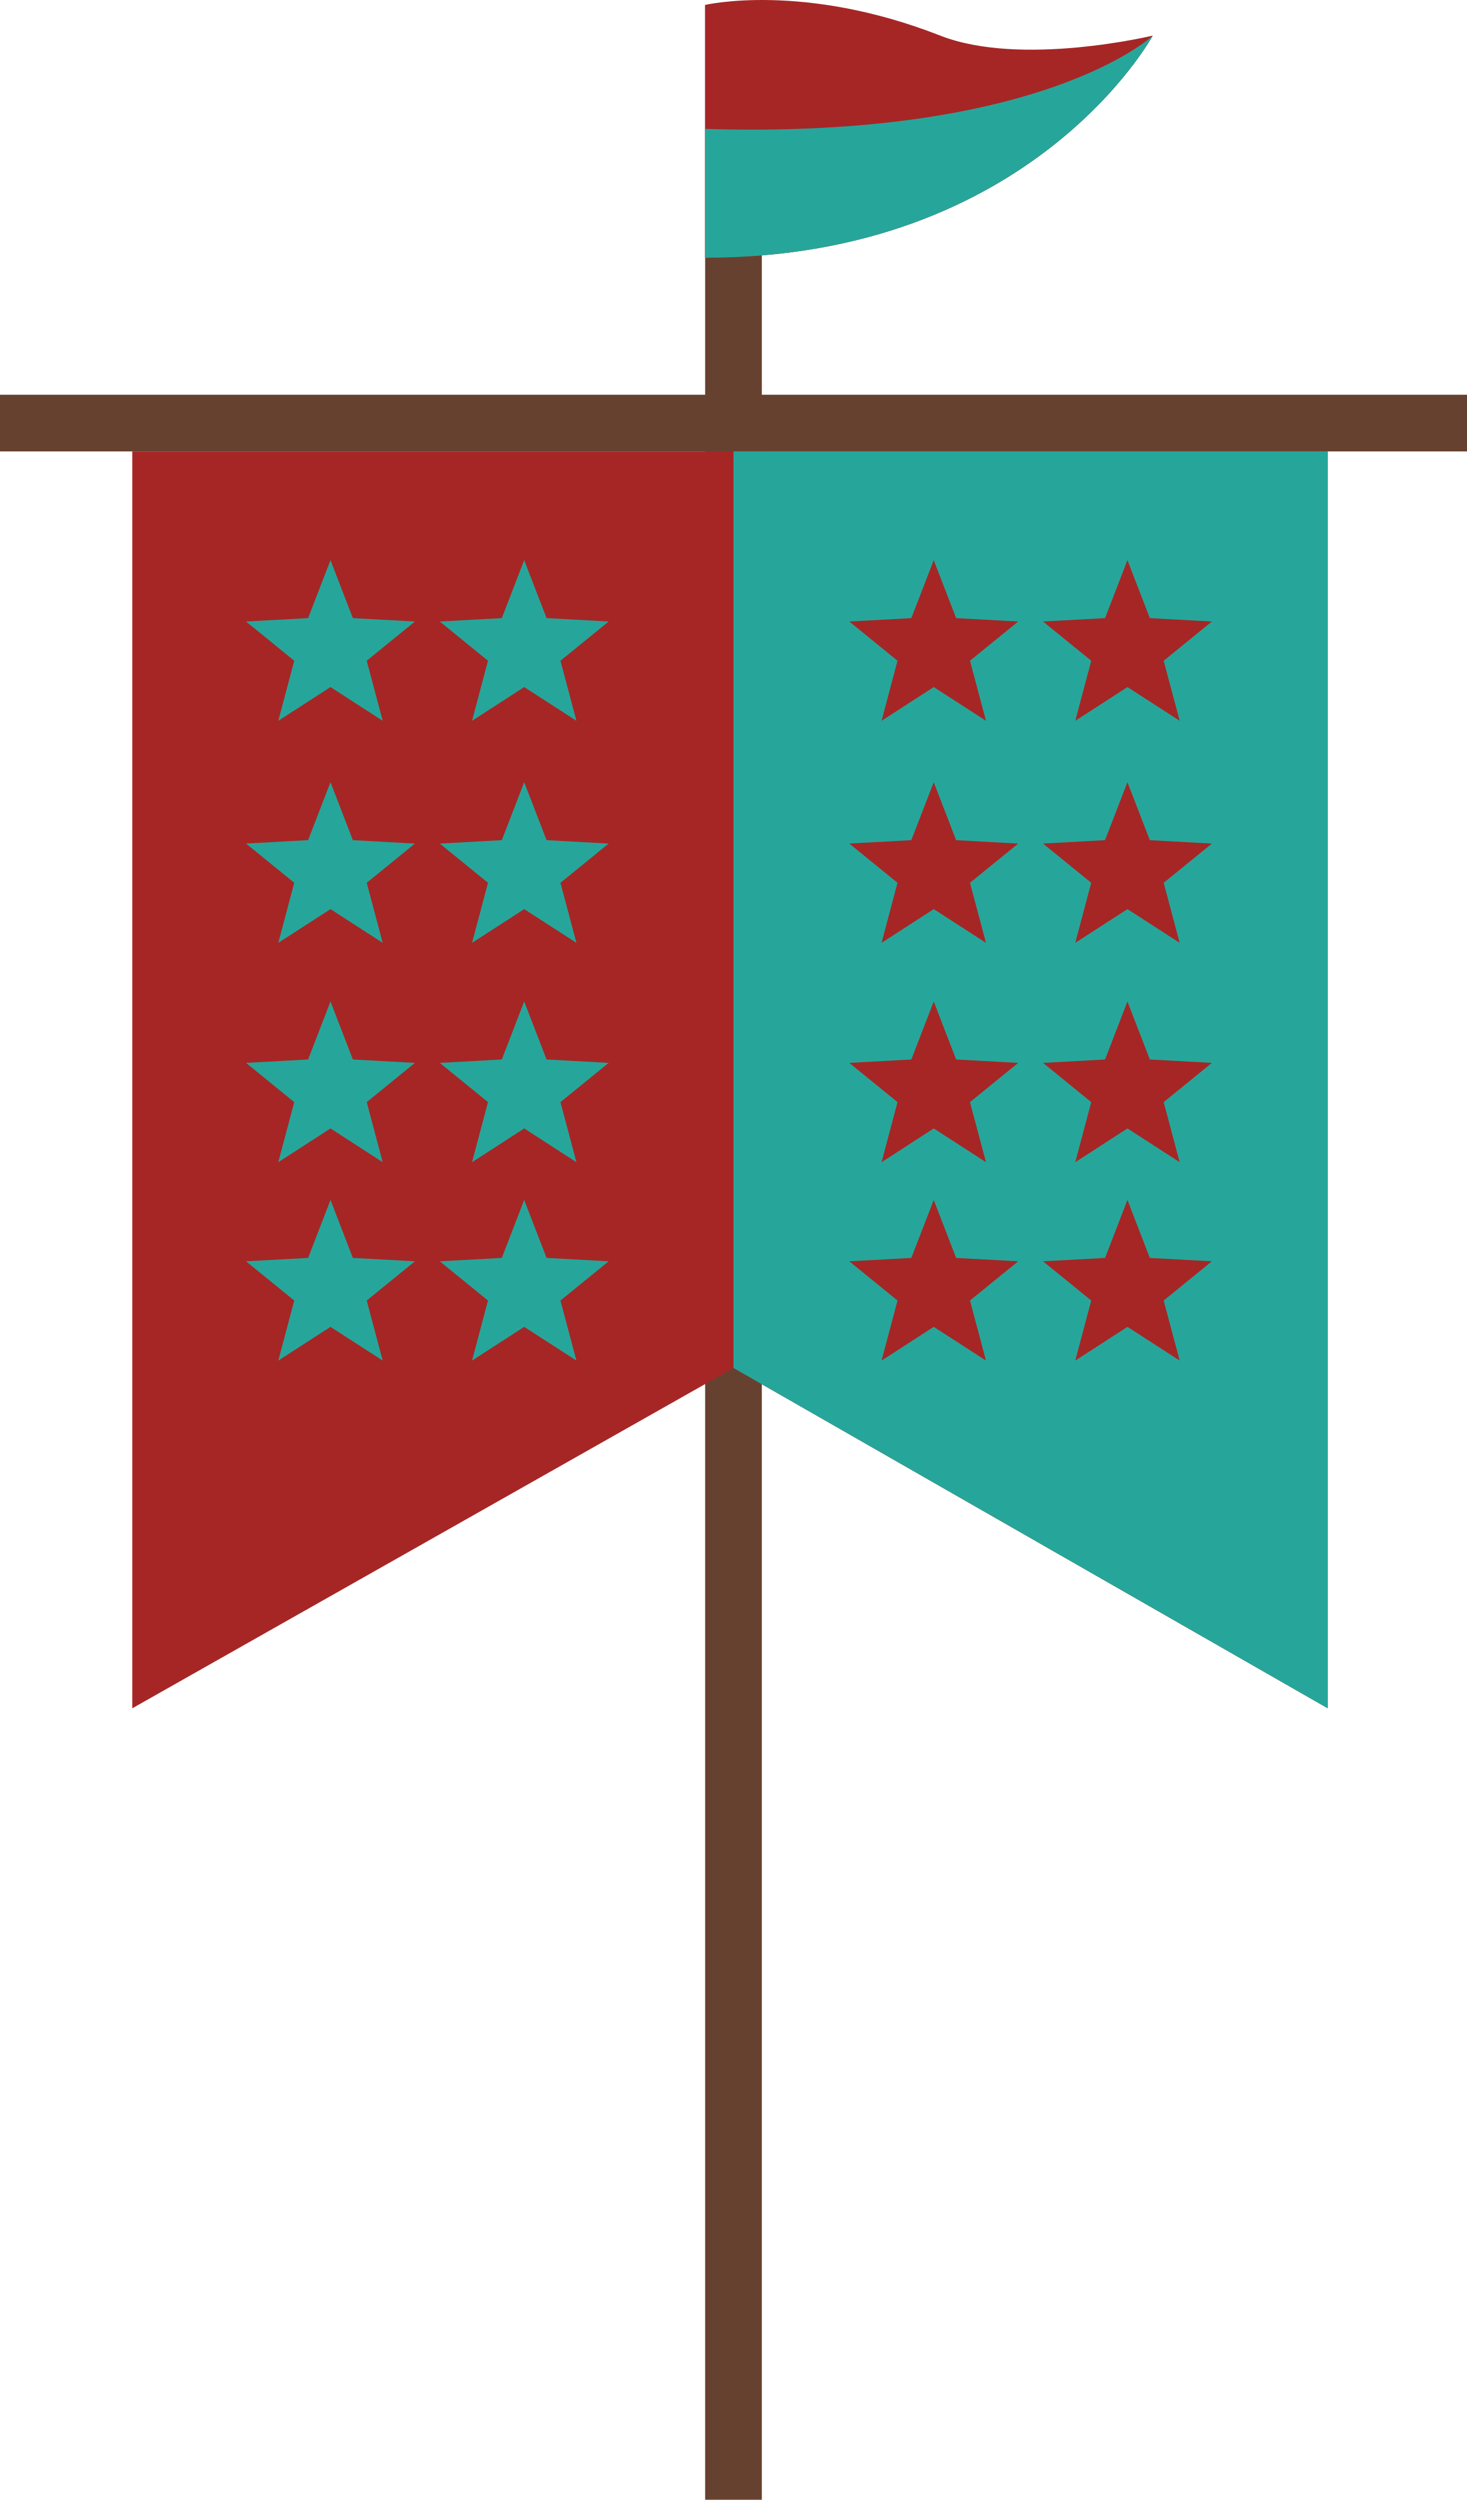 <svg xmlns="http://www.w3.org/2000/svg" width="66.942" height="114.058" viewBox="0 0 66.942 114.058">
    <g id="Group_739" data-name="Group 739" transform="translate(-372.244 -42.081)">
        <rect id="Rectangle_187" data-name="Rectangle 187" width="66.942" height="2.587" transform="translate(372.244 60.092)" fill="#67412f" />
        <rect id="Rectangle_188" data-name="Rectangle 188" width="2.587" height="113.834" transform="translate(404.421 42.305)" fill="#67412f" />
        <path id="Path_892" data-name="Path 892" d="M378.28,62.678v57.349L405.715,104.5l27.112,15.524V62.678Z" fill="#a62626" />
        <path id="Path_893" data-name="Path 893" d="M432.827,62.678H405.715V104.5l27.112,15.524Z" fill="#26a69a" />
        <path id="Path_894" data-name="Path 894" d="M404.421,42.305s4.474-1.051,10.725,1.4c3.691,1.447,9.7,0,9.7,0S419.353,53.84,404.421,53.84Z" fill="#a62626" />
        <path id="Path_895" data-name="Path 895" d="M424.848,43.707s-5.011,4.735-20.427,4.254V53.84C419.353,53.84,424.848,43.707,424.848,43.707Z" fill="#26a69a" />
        <g id="Group_735" data-name="Group 735">
            <g id="Group_733" data-name="Group 733">
                <path id="Path_896" data-name="Path 896" d="M396.163,67.639l1.022,2.645,2.833.155-2.2,1.79.729,2.74-2.383-1.539-2.38,1.539.728-2.74-2.2-1.79,2.831-.155Z" fill="#26a69a" />
                <path id="Path_897" data-name="Path 897" d="M396.163,77.771l1.022,2.645,2.833.155-2.2,1.79.729,2.74-2.383-1.539-2.38,1.539.728-2.74-2.2-1.79,2.831-.155Z" fill="#26a69a" />
                <path id="Path_898" data-name="Path 898" d="M396.163,87.777l1.022,2.646,2.833.155-2.2,1.79.729,2.741-2.383-1.54-2.38,1.54.728-2.741-2.2-1.79,2.831-.155Z" fill="#26a69a" />
                <path id="Path_899" data-name="Path 899" d="M396.163,96.832l1.022,2.645,2.833.154-2.2,1.79.729,2.74-2.383-1.539-2.38,1.539.728-2.74-2.2-1.79,2.831-.154Z" fill="#26a69a" />
            </g>
            <g id="Group_734" data-name="Group 734">
                <path id="Path_900" data-name="Path 900" d="M387.325,67.639l1.021,2.645,2.832.155-2.2,1.79.729,2.74-2.382-1.539-2.382,1.539.728-2.74-2.2-1.79,2.832-.155Z" fill="#26a69a" />
                <path id="Path_901" data-name="Path 901" d="M387.325,77.771l1.021,2.645,2.832.155-2.2,1.79.729,2.74-2.382-1.539L384.943,85.1l.728-2.74-2.2-1.79,2.832-.155Z" fill="#26a69a" />
                <path id="Path_902" data-name="Path 902" d="M387.325,87.777l1.021,2.646,2.832.155-2.2,1.79.729,2.741-2.382-1.54-2.382,1.54.728-2.741-2.2-1.79,2.832-.155Z" fill="#26a69a" />
                <path id="Path_903" data-name="Path 903" d="M387.325,96.832l1.021,2.645,2.832.154-2.2,1.79.729,2.74-2.382-1.539-2.382,1.539.728-2.74-2.2-1.79,2.832-.154Z" fill="#26a69a" />
            </g>
        </g>
        <g id="Group_738" data-name="Group 738">
            <g id="Group_736" data-name="Group 736">
                <path id="Path_904" data-name="Path 904" d="M423.691,67.639l1.022,2.645,2.832.155-2.2,1.79.73,2.74-2.383-1.539-2.381,1.539.728-2.74-2.2-1.79,2.831-.155Z" fill="#a62626" />
                <path id="Path_905" data-name="Path 905" d="M423.691,77.771l1.022,2.645,2.832.155-2.2,1.79.73,2.74-2.383-1.539L421.31,85.1l.728-2.74-2.2-1.79,2.831-.155Z" fill="#a62626" />
                <path id="Path_906" data-name="Path 906" d="M423.691,87.777l1.022,2.646,2.832.155-2.2,1.79.73,2.741-2.383-1.54-2.381,1.54.728-2.741-2.2-1.79,2.831-.155Z" fill="#a62626" />
                <path id="Path_907" data-name="Path 907" d="M423.691,96.832l1.022,2.645,2.832.154-2.2,1.79.73,2.74-2.383-1.539-2.381,1.539.728-2.74-2.2-1.79,2.831-.154Z" fill="#a62626" />
            </g>
            <g id="Group_737" data-name="Group 737">
                <path id="Path_908" data-name="Path 908" d="M414.852,67.639l1.022,2.645,2.832.155-2.2,1.79.73,2.74-2.383-1.539-2.381,1.539.727-2.74-2.2-1.79,2.831-.155Z" fill="#a62626" />
                <path id="Path_909" data-name="Path 909" d="M414.852,77.771l1.022,2.645,2.832.155-2.2,1.79.73,2.74-2.383-1.539L412.471,85.1l.727-2.74-2.2-1.79,2.831-.155Z" fill="#a62626" />
                <path id="Path_910" data-name="Path 910" d="M414.852,87.777l1.022,2.646,2.832.155-2.2,1.79.73,2.741-2.383-1.54-2.381,1.54.727-2.741-2.2-1.79,2.831-.155Z" fill="#a62626" />
                <path id="Path_911" data-name="Path 911" d="M414.852,96.832l1.022,2.645,2.832.154-2.2,1.79.73,2.74-2.383-1.539-2.381,1.539.727-2.74-2.2-1.79,2.831-.154Z" fill="#a62626" />
            </g>
        </g>
    </g>
</svg>
